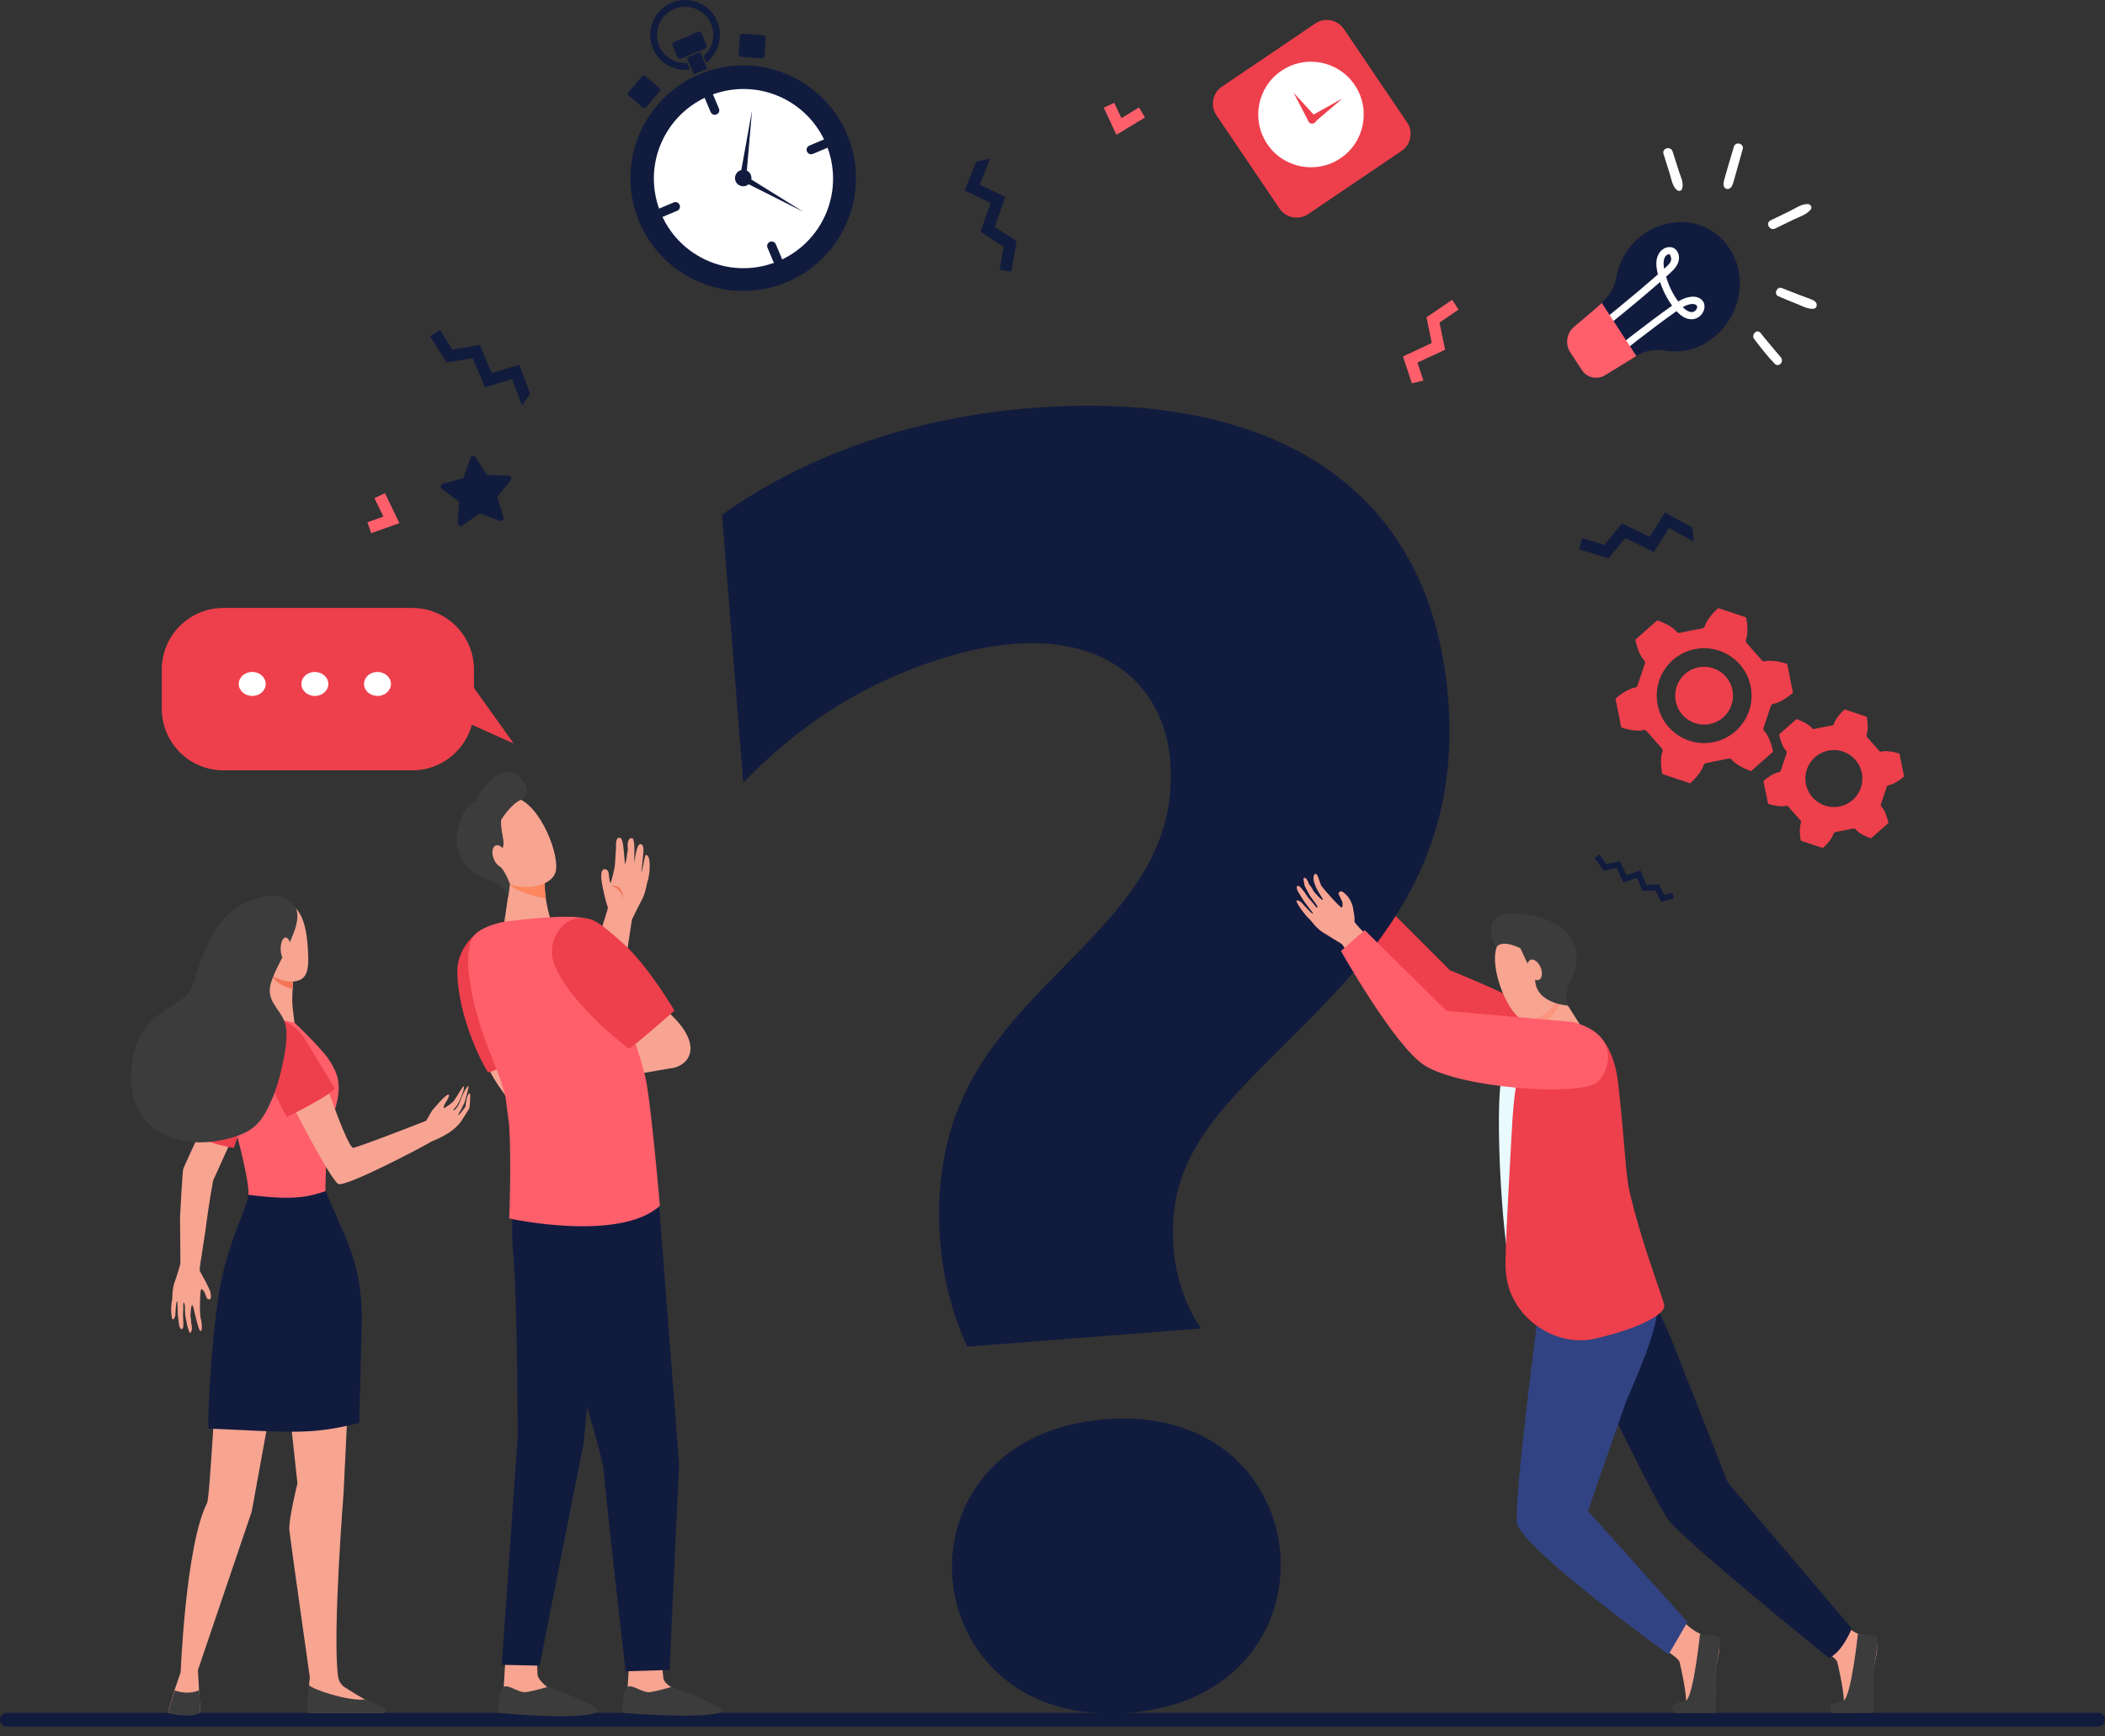 <svg width="200" height="165" viewBox="0 0 200 165" fill="none" xmlns="http://www.w3.org/2000/svg">
<rect x="0" y="0" width="200" height="165" fill="#333333" stroke="none"/>
<g id="Frame" clip-path="url(#clip0_198_1045)">
<g id="Group">
<g id="Group_2">
<path id="Vector" d="M199.348 162.76H0.675C0.326 162.76 0.023 163.028 -0 163.365C-0.023 163.75 0.279 164.064 0.652 164.064H199.348C199.709 164.064 200 163.773 200 163.412C200 163.051 199.709 162.76 199.348 162.76Z" fill="#111B3E"/>
</g>
<g id="Group_3">
<path id="Vector_2" d="M71.728 27.586C77.613 26.969 81.882 21.698 81.265 15.814C80.648 9.93 75.378 5.66 69.494 6.277C63.609 6.894 59.34 12.165 59.957 18.049C60.574 23.933 65.844 28.203 71.728 27.586Z" fill="#111B3E"/>
<path id="Vector_3" d="M74.644 26.55C69.345 28.774 63.22 26.27 60.996 20.96C58.772 15.662 61.275 9.537 66.585 7.313C71.884 5.089 78.009 7.592 80.233 12.902C82.457 18.201 79.954 24.326 74.644 26.55Z" fill="#111B3E"/>
<path id="Vector_4" d="M77.947 21.335C80.357 17.298 79.039 12.072 75.003 9.662C70.966 7.252 65.74 8.57 63.33 12.606C60.919 16.643 62.238 21.869 66.274 24.279C70.311 26.69 75.537 25.371 77.947 21.335Z" fill="white"/>
<path id="Vector_5" d="M73.735 24.384C69.625 26.108 64.885 24.163 63.173 20.064C61.45 15.953 63.395 11.214 67.494 9.502C71.604 7.779 76.344 9.723 78.055 13.822C79.779 17.921 77.846 22.661 73.735 24.384Z" fill="white"/>
<g id="Group_4">
<path id="Vector_6" d="M64.011 19.237L62.684 19.796C62.463 19.889 62.358 20.145 62.451 20.355C62.544 20.576 62.8 20.681 63.01 20.588L64.338 20.029C64.559 19.936 64.663 19.68 64.57 19.47C64.477 19.249 64.221 19.144 64.011 19.237Z" fill="#111B3E"/>
<path id="Vector_7" d="M73.153 22.975C72.931 23.068 72.827 23.324 72.92 23.534L73.479 24.861C73.572 25.083 73.828 25.188 74.038 25.094C74.259 25.001 74.364 24.745 74.271 24.535L73.712 23.208C73.618 22.987 73.374 22.893 73.153 22.975Z" fill="#111B3E"/>
<path id="Vector_8" d="M78.23 13.275L76.902 13.834C76.681 13.927 76.576 14.183 76.669 14.393C76.762 14.614 77.019 14.719 77.228 14.626L78.556 14.067C78.777 13.973 78.882 13.717 78.789 13.508C78.695 13.286 78.451 13.182 78.23 13.275Z" fill="#111B3E"/>
<path id="Vector_9" d="M67.19 8.757C66.969 8.85 66.864 9.106 66.957 9.316L67.516 10.643C67.609 10.864 67.866 10.969 68.075 10.876C68.296 10.783 68.401 10.527 68.308 10.317L67.749 8.99C67.668 8.768 67.412 8.664 67.19 8.757Z" fill="#111B3E"/>
</g>
<g id="Group_5">
<path id="Vector_10" d="M70.183 5.135L70.3 3.447C70.312 3.307 70.428 3.202 70.568 3.214L72.513 3.354C72.652 3.365 72.757 3.482 72.745 3.621L72.629 5.31C72.617 5.45 72.501 5.554 72.361 5.543L70.416 5.403C70.277 5.391 70.172 5.275 70.183 5.135Z" fill="#111B3E"/>
</g>
<g id="Group_6">
<path id="Vector_11" d="M62.626 8.349L61.333 7.243C61.228 7.15 61.065 7.161 60.984 7.266L59.726 8.745C59.633 8.85 59.645 9.013 59.749 9.094L61.042 10.201C61.147 10.294 61.31 10.282 61.403 10.177L62.649 8.71C62.742 8.605 62.731 8.442 62.626 8.349Z" fill="#111B3E"/>
</g>
<g id="Group_7">
<path id="Vector_12" d="M64.699 5.578C64.571 5.624 64.431 5.566 64.373 5.449L63.907 4.32C63.861 4.192 63.919 4.052 64.035 3.994L66.329 3.027C66.457 2.981 66.597 3.039 66.655 3.155L67.121 4.285C67.168 4.413 67.109 4.553 66.993 4.611L64.699 5.578Z" fill="#111B3E"/>
<path id="Vector_13" d="M65.304 5.985C64.186 6.067 63.092 5.438 62.626 4.355C62.056 2.993 62.696 1.42 64.058 0.85C65.421 0.279 66.993 0.92 67.564 2.282C68.018 3.377 67.703 4.6 66.853 5.333L67.109 5.939C68.274 5.042 68.74 3.447 68.146 2.026C67.447 0.349 65.502 -0.454 63.814 0.256C62.125 0.966 61.334 2.911 62.032 4.6C62.626 6.02 64.093 6.8 65.549 6.602L65.304 5.985Z" fill="#111B3E"/>
<path id="Vector_14" d="M66.399 6.858C66.667 6.742 66.935 6.649 67.203 6.556L66.527 4.937L65.258 5.473L65.933 7.08C66.085 6.998 66.236 6.928 66.399 6.858Z" fill="#111B3E"/>
</g>
<g id="Group_8">
<path id="Vector_15" d="M71.336 16.617C71.499 17.013 71.313 17.479 70.917 17.642C70.521 17.805 70.055 17.619 69.892 17.223C69.729 16.827 69.916 16.361 70.312 16.198C70.708 16.023 71.173 16.209 71.336 16.617Z" fill="#111B3E"/>
<path id="Vector_16" d="M71.453 10.492L70.894 16.943C70.882 17.106 70.731 17.222 70.579 17.211C70.416 17.199 70.3 17.048 70.312 16.896C70.3 16.873 70.253 17.164 71.453 10.492Z" fill="#111B3E"/>
<path id="Vector_17" d="M76.297 20.11L70.51 17.199C70.358 17.129 70.3 16.943 70.382 16.803C70.451 16.652 70.638 16.594 70.778 16.675C70.789 16.687 70.545 16.535 76.297 20.11Z" fill="#111B3E"/>
<path id="Vector_18" d="M70.917 16.792C70.987 16.955 70.906 17.141 70.743 17.211C70.58 17.281 70.393 17.199 70.323 17.036C70.254 16.873 70.335 16.687 70.498 16.617C70.65 16.559 70.847 16.629 70.917 16.792Z" fill="#111B3E"/>
</g>
</g>
<g id="Group_9">
<path id="Vector_19" d="M156.448 69.473C156.367 69.379 156.25 69.345 156.134 69.379C155.563 69.531 154.538 69.31 154.038 69.123L153.49 66.387C153.886 66.026 154.748 65.42 155.33 65.339C155.447 65.327 155.551 65.246 155.586 65.129L156.285 63.056C156.32 62.94 156.297 62.824 156.203 62.73C155.784 62.311 155.47 61.31 155.377 60.786L157.461 58.946C157.973 59.109 158.928 59.551 159.289 60.017C159.359 60.11 159.487 60.157 159.604 60.133L161.746 59.703C161.863 59.679 161.956 59.586 161.991 59.47C162.142 58.899 162.853 58.131 163.26 57.781L165.904 58.666C166.02 59.19 166.113 60.238 165.892 60.774C165.845 60.879 165.869 61.007 165.95 61.1L167.394 62.742C167.476 62.835 167.592 62.87 167.709 62.835C168.279 62.684 169.304 62.905 169.805 63.091L170.352 65.828C169.956 66.189 169.094 66.794 168.512 66.876C168.396 66.888 168.291 66.969 168.256 67.085L167.557 69.158C167.522 69.275 167.546 69.391 167.639 69.484C168.058 69.903 168.372 70.905 168.465 71.429L166.381 73.269C165.869 73.106 164.914 72.663 164.553 72.198C164.483 72.104 164.355 72.058 164.238 72.081L162.096 72.512C161.979 72.535 161.886 72.628 161.851 72.745C161.7 73.316 160.99 74.084 160.582 74.433L157.939 73.548C157.822 73.024 157.729 71.976 157.95 71.441C157.997 71.336 157.974 71.208 157.892 71.115L156.448 69.473ZM162.457 68.797C163.947 68.495 164.902 67.05 164.599 65.56C164.297 64.07 162.853 63.115 161.362 63.417C159.872 63.72 158.917 65.164 159.22 66.655C159.522 68.145 160.978 69.1 162.457 68.797ZM162.806 70.521C165.24 70.032 166.824 67.656 166.334 65.211C165.845 62.777 163.47 61.193 161.024 61.682C158.591 62.171 157.007 64.547 157.496 66.992C157.997 69.438 160.372 71.021 162.806 70.521Z" fill="#EE3F4C"/>
<path id="Vector_20" d="M174.195 79.243C174.218 79.15 174.288 79.08 174.381 79.068L176.081 78.73C176.174 78.707 176.267 78.742 176.326 78.824C176.605 79.196 177.362 79.534 177.77 79.662L179.423 78.206C179.342 77.787 179.097 76.995 178.771 76.669C178.701 76.599 178.678 76.506 178.713 76.413L179.26 74.771C179.295 74.678 179.365 74.62 179.458 74.608C179.912 74.55 180.599 74.061 180.914 73.781L180.471 71.615C180.075 71.476 179.26 71.289 178.806 71.417C178.713 71.441 178.62 71.417 178.55 71.348L177.397 70.043C177.339 69.974 177.315 69.869 177.35 69.787C177.525 69.356 177.444 68.529 177.362 68.11L175.266 67.412C174.94 67.691 174.381 68.297 174.264 68.751C174.241 68.844 174.171 68.914 174.078 68.925L172.378 69.263C172.285 69.286 172.192 69.251 172.133 69.17C171.854 68.797 171.097 68.46 170.69 68.332L169.036 69.787C169.117 70.206 169.362 70.998 169.688 71.324C169.758 71.394 169.781 71.487 169.746 71.581L169.199 73.222C169.164 73.316 169.094 73.374 169.001 73.385C168.547 73.444 167.86 73.933 167.545 74.212L167.988 76.378C168.384 76.518 169.199 76.704 169.653 76.576C169.746 76.553 169.839 76.576 169.909 76.646L171.062 77.95C171.12 78.02 171.144 78.125 171.109 78.206C170.934 78.637 171.016 79.464 171.097 79.883L173.193 80.582C173.508 80.314 174.078 79.697 174.195 79.243ZM174.777 76.634C173.31 76.925 171.889 75.982 171.586 74.515C171.295 73.048 172.238 71.627 173.706 71.324C175.173 71.033 176.593 71.976 176.896 73.444C177.187 74.922 176.244 76.343 174.777 76.634Z" fill="#EE3F4C"/>
</g>
<path id="Vector_21" d="M47.476 49.49L45.589 48.78L43.935 49.933C43.749 50.061 43.493 49.921 43.505 49.688L43.598 47.674L41.991 46.451C41.804 46.311 41.863 46.02 42.084 45.962L44.029 45.426L44.693 43.516C44.762 43.295 45.065 43.26 45.181 43.458L46.288 45.147L48.302 45.193C48.535 45.193 48.652 45.461 48.512 45.647L47.254 47.219L47.837 49.153C47.906 49.374 47.697 49.572 47.476 49.49Z" fill="#111B3E"/>
<path id="Vector_22" d="M50.375 37.415L49.339 34.666L46.719 35.447L45.589 32.78L42.981 33.222L41.805 31.359L40.861 31.953L42.433 34.445L44.902 34.026L46.078 36.797L48.663 36.029L49.595 38.533L50.375 37.415Z" fill="#111B3E"/>
<path id="Vector_23" d="M160.78 50.119L158.206 48.699L156.727 51.016L154.119 49.735L152.442 51.773L150.334 51.133L150.02 52.192L152.826 53.054L154.422 51.121L157.135 52.46L158.579 50.178L160.92 51.459L160.78 50.119Z" fill="#111B3E"/>
<path id="Vector_24" d="M92.763 15.36L91.656 18.096L94.125 19.284L93.158 22.02L95.371 23.453L94.975 25.619L96.081 25.817L96.594 22.917L94.498 21.566L95.511 18.713L93.077 17.549L94.078 15.068L92.763 15.36Z" fill="#111B3E"/>
<path id="Vector_25" d="M157.822 85.683L157.287 84.611L156.064 84.646L155.54 83.412L154.247 83.854L153.595 82.48L152.361 82.736L151.511 81.514L151.977 81.199L152.605 82.108L153.91 81.84L154.538 83.156L155.854 82.701L156.425 84.076L157.624 84.041L158.125 85.03L158.905 84.832L159.045 85.38L157.822 85.683Z" fill="#111B3E"/>
<path id="Vector_26" d="M135.243 36.157L134.672 34.457L137.304 33.234L136.769 30.649L138.585 29.415L137.968 28.495L135.534 30.148L136.035 32.594L133.298 33.874L134.148 36.425L135.243 36.157Z" fill="#FE5F6B"/>
<g id="Group_10">
<path id="Vector_27" d="M164.332 23.627C167.231 28.064 163.284 34.224 158.113 33.304C157.182 33.141 156.215 33.351 155.389 33.863L152.536 35.622C151.744 36.111 150.754 35.901 150.265 35.133L149.17 33.456C148.67 32.699 148.833 31.639 149.543 31.034C152.128 28.821 153.223 28.192 153.572 26.341C154.585 20.914 161.432 19.191 164.332 23.627Z" fill="#111B3E"/>
<g id="Group_11">
<path id="Vector_28" d="M157.52 26.073C157.461 25.828 157.403 25.56 157.38 25.292C157.252 23.744 158.451 23.208 159.08 23.604C159.488 23.86 159.651 24.454 159.418 25.013C159.208 25.514 158.754 25.886 158.3 26.282C158.544 27.144 158.929 27.936 159.453 28.646C160.862 27.796 161.875 28.262 161.945 29.03C161.991 29.52 161.665 30.032 161.188 30.241C160.897 30.37 160.163 30.533 159.29 29.566C156.902 31.243 153.793 33.735 153.782 33.747L153.386 33.199C153.397 33.188 156.495 30.719 158.87 29.042C158.381 28.367 157.997 27.61 157.729 26.795C155.016 29.17 152.617 31.045 152.536 31.115L152.14 30.568C152.303 30.416 154.62 28.611 157.52 26.073ZM158.661 24.174C158.451 24.093 157.892 24.326 158.113 25.537C158.742 24.99 158.94 24.745 158.661 24.174ZM159.883 29.182C160.233 29.543 160.757 29.869 161.106 29.485C161.56 28.972 160.908 28.6 159.883 29.182Z" fill="white"/>
</g>
<path id="Vector_29" d="M155.47 33.828C155.447 33.84 155.424 33.852 155.4 33.875L152.547 35.633C151.755 36.122 150.766 35.913 150.277 35.144L149.182 33.467C148.681 32.71 148.844 31.651 149.555 31.045C150.707 30.055 151.558 29.392 152.186 28.786L155.47 33.828Z" fill="#FE5F6B"/>
</g>
<g id="Group_12">
<g id="Group_13">
<g id="Group_14">
<path id="Vector_30" d="M19.156 125.706C19.156 125.706 19.063 125.252 19.039 125.1C19.016 124.926 18.993 124.378 18.993 124.378C18.993 124.378 18.993 122.48 19.132 122.492C19.272 122.504 19.459 122.83 19.493 122.946C19.54 123.063 19.598 123.191 19.633 123.319C19.68 123.435 19.796 123.505 19.948 123.459C20.099 123.412 20.029 122.911 19.983 122.748C19.808 122.224 19.051 120.908 18.981 120.757C18.899 120.582 19.505 117.298 19.622 116.146C19.866 114.282 20.215 112.373 20.25 112.175L23.581 104.815L21.357 102.544C21.357 102.544 17.549 110.649 17.409 111.08C17.339 111.278 17.095 115.657 17.106 115.657C17.118 117.822 17.141 119.721 17.141 120.093C17.141 120.093 16.827 121.188 16.582 121.863C16.338 122.55 16.396 123.272 16.361 123.47C16.361 123.505 16.186 124.192 16.303 125.054C16.407 125.799 16.652 125.042 16.652 125.042C16.652 125.042 16.71 123.633 16.827 123.657C16.908 123.68 16.827 124.448 16.931 125.263C16.955 125.473 16.99 125.683 17.013 125.881C17.083 126.381 17.409 126.486 17.421 125.939C17.421 125.753 17.421 125.438 17.397 125.205C17.362 124.961 17.409 124.728 17.409 124.518C17.409 124.099 17.409 123.796 17.432 123.808C17.456 123.82 17.514 123.738 17.549 123.959C17.595 124.227 17.549 124.821 17.642 125.217C17.7 125.438 17.77 125.904 17.77 125.904C17.77 125.904 17.991 126.649 18.026 126.649C18.271 126.638 18.271 126.055 18.166 125.764C18.189 125.543 18.096 125.054 18.096 125.054C18.096 125.054 18.119 124.006 18.271 124.006C18.387 124.006 18.818 126.509 19.062 126.475C19.249 126.463 19.156 125.706 19.156 125.706Z" fill="#F7A491"/>
</g>
<path id="Vector_31" d="M22.218 109.077C22.218 109.077 20.832 108.844 20.11 108.565C19.132 108.204 18.492 107.878 18.492 107.878C18.492 107.878 19.563 103.29 20.902 100.506C21.45 99.353 22.02 98.795 22.789 98.666C22.789 98.666 24.431 99.749 24.372 102.346C24.349 102.952 22.218 109.077 22.218 109.077Z" fill="#EE3F4C"/>
<g id="Group_15">
<path id="Vector_32" d="M26.469 124.495L28.262 140.961C28.262 140.961 27.389 144.443 27.494 145.433C27.598 146.422 29.438 159.395 29.438 159.395L29.357 160.128V162.283H36.181C36.181 162.283 34.737 161.619 32.699 160.291C32.547 160.198 32.198 159.884 32.117 159.267C31.581 155.272 32.641 141.927 32.641 141.927L33.479 124.565L26.469 124.495Z" fill="#F7A491"/>
<path id="Vector_33" d="M20.973 127.954C20.588 128.058 19.994 142.207 19.668 142.836C17.642 146.818 17.165 158.906 17.165 158.906L16.571 160.629L15.942 162.737C15.942 162.737 17.968 163.296 19.028 162.69L18.911 160.606L18.806 158.696L23.919 143.628L26.713 128.256L20.973 127.954Z" fill="#F7A491"/>
<path id="Vector_34" d="M31.138 100.53C30.311 99.365 26.911 96.012 26.538 96.023C25.432 96.047 21.822 96.047 21.112 96.419V97.211C21.135 100.751 21.578 104.268 22.474 107.692C23.091 110.079 23.685 112.629 23.604 113.537L23.616 113.549C25.712 115.633 29.007 115.459 30.917 113.188C30.917 113.188 30.905 110.649 31.208 108.344C31.685 104.711 33.188 103.418 31.138 100.53Z" fill="#FE5F6B"/>
<path id="Vector_35" d="M25.432 92.425C25.432 92.425 25.525 94.789 25.327 95.674C25.118 96.571 24.85 96.641 26.62 96.909C27.319 97.013 27.983 97.176 27.983 97.176C27.983 97.176 27.796 95.861 27.773 95.313C27.726 94.405 27.983 91.575 27.983 91.575L25.432 92.425Z" fill="#F7A491"/>
<path id="Vector_36" d="M26.771 93.59C27.133 93.788 27.47 93.916 27.785 93.962C27.843 92.844 27.959 91.575 27.959 91.575L25.537 92.379C25.828 92.868 26.224 93.287 26.771 93.59Z" fill="#F47458"/>
<path id="Vector_37" d="M25.991 85.811C25.991 85.811 24.978 86.172 24.419 87.278C23.86 88.385 23.651 91.517 25.852 92.74C26.934 93.345 28.192 93.462 28.786 92.926C29.392 92.379 29.31 91.179 29.252 90.178C29.135 88.186 28.693 85.182 25.991 85.811Z" fill="#F7A491"/>
<path id="Vector_38" d="M24.372 89.735C24.501 90.259 24.326 90.76 24 90.865C23.674 90.969 23.301 90.62 23.173 90.096C23.045 89.572 23.22 89.071 23.546 88.967C23.872 88.873 24.244 89.211 24.372 89.735Z" fill="#F7A491"/>
<path id="Vector_39" d="M18.923 160.605C17.991 161.036 16.99 160.769 16.594 160.629L15.942 162.748C15.942 162.748 17.98 163.354 19.039 162.748L18.923 160.605Z" fill="#3C3C3C"/>
<path id="Vector_40" d="M29.287 162.807H36.39C36.658 162.783 36.716 162.562 36.623 162.422C36.437 162.143 35.61 161.933 34.678 161.491C33.048 161.665 29.624 160.513 29.357 160.117C29.205 160.897 29.135 162.772 29.287 162.807Z" fill="#3C3C3C"/>
<path id="Vector_41" d="M43.54 105.898C43.68 105.712 44.134 104.769 44.134 104.769C44.134 104.769 44.611 103.162 44.507 103.185C44.449 103.196 44.251 103.429 44.018 103.907C43.878 104.198 43.715 104.722 43.575 104.978C43.319 105.432 43.028 105.619 43.098 105.444C43.144 105.316 43.331 105.211 43.482 104.943C43.866 104.291 44.192 103.22 44.053 103.231C43.924 103.255 43.552 103.988 43.156 104.559C42.981 104.815 42.48 105.13 42.154 105.327C42.154 105.188 42.201 105.048 42.224 104.978C42.259 104.85 42.83 104.105 42.609 104.012C42.387 103.918 41.048 105.537 41.048 105.537L40.501 106.48L40.454 106.515C40.454 106.515 33.758 109.135 33.537 109.065C33.013 108.902 31.208 103.686 31.208 103.686L27.459 104.361C27.4 104.326 31.395 112.128 32.14 112.501C32.792 112.838 39.756 109.205 41.06 108.437C42.865 107.738 43.563 106.923 43.855 106.492C44.006 106.271 44.611 105.281 44.611 105.281C44.611 105.281 44.74 103.918 44.646 103.907C44.32 103.872 44.227 105.153 44.227 105.153C44.227 105.153 43.785 105.758 43.703 105.84C43.505 106.049 43.54 105.898 43.54 105.898Z" fill="#F8A492"/>
<path id="Vector_42" d="M25.036 99.144C24.524 101.31 27.249 106.143 27.249 106.143C27.249 106.143 31.138 104.256 31.814 103.441C31.814 103.441 29.135 99.016 28.972 98.725C28.611 98.096 27.354 96.815 26.504 97.048C25.968 97.211 25.036 99.144 25.036 99.144Z" fill="#EE3F4C"/>
<path id="Vector_43" d="M25.654 93.799C25.945 91.808 29.24 87.755 27.971 86.067C26.946 84.693 25.141 85.112 24 85.496C18.806 87.278 19.109 93.811 17.467 94.824C14.498 96.675 12.669 97.828 12.46 101.997C12.204 106.946 16.407 109.461 21.45 108.25C24.163 107.598 24.885 106.713 25.968 104.151C26.457 102.999 27.447 99.389 27.179 97.63C26.934 96.07 25.421 95.406 25.654 93.799Z" fill="#3C3C3C"/>
<path id="Vector_44" d="M27.621 90.154C27.621 90.748 27.412 91.226 27.144 91.226C26.876 91.226 26.666 90.748 26.666 90.154C26.666 89.56 26.876 89.083 27.144 89.083C27.412 89.083 27.621 89.572 27.621 90.154Z" fill="#F7A491"/>
<path id="Vector_45" d="M34.131 135.208L34.375 125.438C34.422 122.679 33.874 119.942 32.78 117.427L30.928 113.188C30.183 113.433 29.473 113.642 28.693 113.735C26.981 113.933 25.304 113.735 23.604 113.537C23.604 113.607 23.592 113.665 23.581 113.712C23.278 115.156 21.554 118.358 20.832 122.737C20.017 127.709 19.703 135.15 19.808 135.744C27.668 136.093 29.531 136.373 34.131 135.208Z" fill="#111B3E"/>
</g>
</g>
</g>
<g id="Group_16">
<g id="Group_17">
<path id="Vector_46" d="M131.866 86.3L137.77 92.204C137.77 92.204 149.019 96.606 150.277 99.307C151.534 102.009 149.147 101.881 146.504 101.508C143.86 101.135 136.384 96.477 136.384 96.477L129.537 88.559L131.866 86.3Z" fill="#EE3F4C"/>
<path id="Vector_47" d="M149.159 98.131L147.691 97.607L144.862 98.923C144.862 98.923 143.394 99.913 142.696 102.37C141.985 104.827 142.696 119.488 143.872 121.84C145.06 124.204 149.159 98.131 149.159 98.131Z" fill="#E9FAFF"/>
<path id="Vector_48" d="M158.439 156.926C158.439 156.926 159.476 157.589 159.569 157.904C159.651 158.207 160.419 161.549 160.128 161.933C159.848 162.317 158.8 162.131 159.208 162.41C159.511 162.62 161.49 162.783 162.748 162.445C163.121 162.34 162.946 159.231 163.004 158.754C163.086 158.067 163.563 156.506 163.272 156.099C163.132 155.901 162.317 155.552 161.595 155.272C160.827 154.969 159.977 154.131 159.977 154.131L158.439 156.926Z" fill="#F7A491"/>
<path id="Vector_49" d="M161.525 155.237C161.525 155.237 160.908 161.153 160.198 161.584C160.011 161.7 158.998 161.782 158.905 162.271C158.905 162.282 158.882 162.772 159.185 162.783L163.016 162.772C163.016 162.772 163.051 159.86 163.027 158.731C163.027 158.731 163.551 155.82 163.388 155.61C163.202 155.377 161.525 155.237 161.525 155.237Z" fill="#3C3C3C"/>
<path id="Vector_50" d="M173.426 156.926C173.426 156.926 174.463 157.589 174.556 157.904C174.637 158.207 175.406 161.549 175.115 161.933C174.824 162.317 173.787 162.131 174.195 162.41C174.498 162.62 176.477 162.783 177.735 162.445C178.107 162.34 177.933 159.231 177.991 158.754C178.073 158.067 178.55 156.506 178.259 156.099C178.119 155.901 177.304 155.552 176.582 155.272C175.813 154.969 174.963 154.131 174.963 154.131L173.426 156.926Z" fill="#F7A491"/>
<path id="Vector_51" d="M154.62 118.521C154.62 118.521 158.125 125.473 158.836 127.348L164.169 140.891L175.942 154.736C175.942 154.736 175.08 156.961 173.776 157.554C173.776 157.554 159.581 146.096 158.416 144.291C156.635 141.543 148.53 124.681 148.53 124.681L147.028 121.444L154.62 118.521Z" fill="#111B3E"/>
<path id="Vector_52" d="M146.143 118.44L146.201 124.367C146.201 124.367 143.662 143.744 144.163 144.897C145.362 147.703 158.533 157.217 158.533 157.217L160.326 154.131L150.87 143.569L154.457 133.287C155.459 130.9 157.59 126.288 157.543 123.692C157.496 121.467 153.095 116.332 153.095 116.332L146.143 118.44Z" fill="#314382"/>
<path id="Vector_53" d="M151.523 127.208C155.016 126.416 157.834 125.182 158.125 124.215C158.253 123.773 156.309 119.348 154.876 113.444C154.411 111.511 154.492 109.706 153.747 102.94C153.584 101.508 152.99 98.503 150.777 97.723C149.997 97.455 149.566 97.49 149.566 97.49C149.543 97.49 146.737 97.514 145.456 98.224C145.141 98.655 143.954 101.007 143.639 107.423C143.499 110.218 142.94 119.208 143.057 120.675C143.069 120.896 143.092 121.106 143.127 121.304C143.627 125.17 147.715 128.07 151.523 127.208Z" fill="#EE3F4C"/>
<path id="Vector_54" d="M145.362 102.603C146.795 102.44 150.37 97.758 150.37 97.758L150.358 97.747L148.145 94.253C148.145 94.253 144.896 94.847 145.525 95.837C146.166 96.827 146.515 99.203 146.515 99.203C146.503 99.226 146.492 99.261 146.469 99.307C146.259 99.785 145.537 101.217 145.362 102.603Z" fill="#F7A491"/>
<path id="Vector_55" d="M145.537 95.837C144.897 94.847 148.157 94.253 148.157 94.253L148.343 94.544C148.343 94.789 148.32 95.01 148.25 95.208C147.901 96.198 147.051 97.072 146.177 97.491C146.014 96.885 145.793 96.245 145.537 95.837Z" fill="#FB957E"/>
<g id="Group_18">
<path id="Vector_56" d="M146.317 88.734C146.387 88.664 148.856 92.728 148.262 94.393C147.668 96.058 145.677 97.397 144.501 96.803C143.196 96.14 141.217 91.493 142.405 89.525C143.592 87.534 146.317 88.734 146.317 88.734Z" fill="#F7A491"/>
<path id="Vector_57" d="M142.742 86.905C144.198 86.591 146.783 87.022 148.25 88.046C150.044 89.304 150.102 91.551 149.299 93.019C148.495 94.486 148.972 95.557 148.972 95.557C148.972 95.557 146.446 95.394 145.945 93.682C145.735 92.96 145.991 92.471 145.514 92.064C145.141 91.749 144.827 90.841 144.454 90.108C144.454 90.108 142.824 89.246 142.207 89.956C141.997 90.212 140.891 87.313 142.742 86.905Z" fill="#3C3C3C"/>
<path id="Vector_58" d="M145.258 92.39C145.479 92.914 145.91 93.24 146.213 93.112C146.515 92.984 146.597 92.448 146.376 91.924C146.154 91.4 145.723 91.074 145.421 91.202C145.106 91.33 145.036 91.854 145.258 92.39Z" fill="#F7A491"/>
</g>
<path id="Vector_59" d="M176.524 155.249C176.524 155.249 175.895 161.153 175.173 161.584C174.987 161.7 173.974 161.782 173.881 162.271C173.881 162.283 173.846 162.783 174.16 162.772L177.991 162.76C177.991 162.76 178.038 159.849 178.014 158.719C178.014 158.719 178.538 155.808 178.375 155.598C178.201 155.377 176.524 155.249 176.524 155.249Z" fill="#3C3C3C"/>
</g>
<g id="Group_19">
<g id="Group_20">
<path id="Vector_60" d="M91.913 127.965C88.873 121.607 88.035 112.105 91.354 104.582C96.943 91.866 112.314 86.684 111.185 72.279C110.905 68.646 109.287 65.735 106.911 63.849C100.658 58.911 90.585 61.52 83.4 64.978C78.812 67.179 74.55 70.311 70.614 74.364L68.6 48.908C77.228 42.783 87.662 39.581 98.084 38.766C119.429 37.089 135.918 45.1 137.595 66.457C139.121 85.939 125.962 94.568 117.135 104.303C112.233 109.706 111.127 113.875 111.511 118.696C111.709 121.188 112.64 124.262 114.143 126.23L91.913 127.965ZM107.237 162.76C86.486 164.39 84.076 136.512 105.048 134.859C125.694 133.24 127.918 161.141 107.237 162.76Z" fill="#111B3E"/>
</g>
</g>
<path id="Vector_61" d="M128.699 87.592C128.664 87.418 128.803 87.558 128.536 86.183C128.454 85.787 128.21 85.368 128.023 85.147C127.918 85.031 127.697 84.821 127.557 84.739C127.325 84.6 127.138 84.833 127.185 84.961C127.231 85.089 127.476 85.543 127.523 85.671C127.569 85.799 127.592 86.125 127.488 86.23C127.383 86.335 125.659 84.367 125.555 84.192C125.461 84.041 125.263 83.4 125.263 83.4C125.263 83.4 125.112 82.934 124.926 83.051C124.809 83.132 124.67 83.517 125.019 84.274C125.322 84.937 125.741 85.461 125.694 85.496C125.566 85.601 124.821 84.704 124.821 84.704C124.821 84.704 124.565 84.204 124.378 84.029C124.262 83.703 124.064 83.284 123.854 83.447C123.819 83.482 123.959 84.18 123.959 84.18C123.959 84.18 124.215 84.646 124.332 84.879C124.53 85.287 124.972 85.776 125.124 86.044C125.252 86.265 125.124 86.207 125.112 86.242C125.1 86.265 124.914 86.02 124.623 85.659C124.472 85.473 124.274 85.31 124.134 85.066C124.006 84.844 123.785 84.565 123.645 84.402C123.261 83.936 123.051 84.25 123.342 84.739C123.458 84.926 123.575 85.124 123.703 85.333C124.192 86.125 124.798 86.742 124.739 86.812C124.658 86.905 123.622 85.718 123.622 85.718C123.622 85.718 122.888 85.228 123.33 85.951C123.831 86.789 124.378 87.313 124.413 87.336C124.588 87.488 125.042 88.198 125.718 88.617C126.393 89.048 127.488 89.7 127.488 89.7C127.616 89.852 127.93 90.341 128.373 91.039L130.015 89.071C129.432 88.466 128.722 87.709 128.699 87.592Z" fill="#F8A492"/>
<path id="Vector_62" d="M127.406 90.364L129.665 88.384L137.432 96.058C137.432 96.058 149.462 97.118 149.497 97.118L149.974 97.269C154.341 98.772 152.536 102.335 151.697 102.894C149.741 104.175 138.865 103.406 135.371 101.252C132.518 99.459 127.406 90.364 127.406 90.364Z" fill="#FE5F6B"/>
</g>
<g id="Group_21">
<path id="Vector_63" d="M46.416 101.368C46.498 101.682 46.556 101.787 46.661 102.008C47.371 103.394 49.025 105.362 49.025 105.362L50.305 102.3C50.305 102.3 50.096 101.333 49.735 99.959C48.5 100.285 47.324 100.483 46.416 101.368Z" fill="#F8A492"/>
<path id="Vector_64" d="M53.741 98.701C53.741 98.701 46.626 101.973 46.393 101.903C46.242 101.869 43.47 96.908 43.447 92.261C43.435 90.107 45.52 87.522 47.86 88.034C49.036 88.291 49.013 88.64 50.76 91.342C52.483 94.043 53.741 98.701 53.741 98.701Z" fill="#EE3F4C"/>
<path id="Vector_65" d="M59.807 157.345C59.807 157.345 59.633 160.326 59.633 160.337C59.575 160.722 59.33 161.653 59.33 161.991C59.33 163.284 65.083 160.896 63.79 160.314C63.674 160.268 63.056 159.872 63.022 159.429C62.963 158.754 62.812 157.38 62.812 157.38L59.807 157.345Z" fill="#F7A491"/>
<path id="Vector_66" d="M63.79 160.302C63.79 160.302 62.439 160.698 61.752 160.791C61.065 160.885 60.145 160.058 59.656 160.279C59.12 160.524 59.144 162.759 59.144 162.759C59.144 162.759 66.387 163.388 68.425 162.736C69.216 162.48 66.55 161.222 63.79 160.302Z" fill="#3C3C3C"/>
<path id="Vector_67" d="M48.035 157.345C48.035 157.345 47.86 160.326 47.86 160.337C47.802 160.722 47.557 161.653 47.557 161.991C47.557 163.284 53.31 160.896 52.017 160.314C51.901 160.268 51.109 159.581 51.074 159.138C51.016 158.463 51.051 157.38 51.051 157.38L48.035 157.345Z" fill="#F7A491"/>
<path id="Vector_68" d="M52.017 160.302C52.017 160.302 50.666 160.698 49.979 160.791C49.292 160.885 48.372 160.058 47.883 160.279C47.347 160.524 47.324 162.759 47.324 162.759C47.324 162.759 54.602 163.505 56.652 162.736C57.432 162.445 54.777 161.222 52.017 160.302Z" fill="#3C3C3C"/>
<g id="Group_22">
<path id="Vector_69" d="M49.793 103.01L54.858 95.429C54.882 95.359 54.928 95.231 54.998 95.021C55.254 94.264 55.79 92.704 56.244 91.144V91.132C56.384 90.585 56.698 89.641 57.001 88.721C57.327 87.697 57.746 86.439 57.758 86.218C57.746 86.183 57.723 86.113 57.688 86.031C57.502 85.519 57.246 84.285 57.164 83.761C57.106 83.423 57.048 82.596 57.432 82.596C58.026 82.596 57.746 83.423 58.014 83.935C58.119 83.586 58.317 82.911 58.422 82.224L58.527 80.617C58.55 80.5 58.422 79.603 58.841 79.603H58.864C59.237 79.638 59.225 80.582 59.388 82.177C59.435 81.991 59.481 81.769 59.528 81.572C59.528 81.467 59.598 80.978 59.656 80.733C59.586 80.291 59.621 79.58 60.064 79.65C60.285 79.685 60.273 80.663 60.273 80.663C60.273 80.803 60.262 81.839 60.262 82.037C60.308 81.688 60.483 80.209 60.832 80.209C61.123 80.209 61.147 80.605 61.135 80.919C61.135 81.106 60.949 82.713 60.937 82.899C61.077 82.654 61.24 81.234 61.368 81.234C61.927 81.234 61.729 83.248 61.519 83.772C61.496 83.831 61.484 83.935 61.449 84.052C61.38 84.413 61.263 85.007 60.96 85.554C60.611 86.195 60.122 87.231 60.04 87.382C59.982 87.708 59.819 88.861 59.598 90.305C59.505 90.922 59.412 91.609 59.307 92.308C59.283 92.459 59.179 92.948 58.783 94.765C58.236 97.257 58.177 97.362 58.154 97.409C57.921 97.863 52.448 105.781 52.215 106.119L52.075 106.317L49.793 103.01Z" fill="#F7A491"/>
<path id="Vector_70" d="M59.225 85.344C59.225 85.344 58.818 84.226 58.084 84.215C58.084 84.215 58.492 84.052 58.841 84.355C59.19 84.657 59.225 85.344 59.225 85.344Z" fill="#F47458"/>
</g>
<g id="Group_23">
<path id="Vector_71" d="M48.571 83.179L47.919 87.58C47.919 87.58 50.399 89.711 51.854 89.257C53.066 88.885 52.239 87.184 52.239 87.184C52.239 87.184 51.587 84.832 51.785 83.598C51.994 82.363 48.571 83.179 48.571 83.179Z" fill="#F7A491"/>
<path id="Vector_72" d="M49.048 84.506C49.677 84.821 50.9 85.252 51.866 85.356C51.773 84.739 51.726 84.087 51.796 83.61C51.889 83.039 51.214 82.911 50.457 82.923C49.467 83.016 48.582 83.179 48.582 83.179L48.454 84.029C48.64 84.227 48.838 84.401 49.048 84.506Z" fill="#FE875E"/>
<path id="Vector_73" d="M45.438 78.09C45.333 78.09 46.416 83.004 48.105 83.854C49.782 84.704 52.285 84.262 52.763 82.934C53.287 81.467 51.389 76.448 49.025 75.808C46.649 75.179 45.438 78.09 45.438 78.09Z" fill="#F7A491"/>
<path id="Vector_74" d="M47.383 73.572C46.044 74.398 45.426 75.621 45.217 76.122C44.588 76.436 43.819 77.135 43.458 78.987C43.004 81.269 44.611 83.039 46.3 83.563C48 84.099 48.279 85.286 48.279 85.286L48.442 83.994C48.442 83.994 48.07 82.876 47.499 82.305C46.928 81.746 47.767 80.931 47.837 80.256C47.895 79.743 47.534 78.742 47.615 77.904C47.615 77.904 48.559 76.378 49.49 76.005C51.086 75.377 49.106 72.512 47.383 73.572Z" fill="#3C3C3C"/>
<path id="Vector_75" d="M48.093 81.129C48.314 81.7 48.221 82.259 47.895 82.387C47.569 82.515 47.115 82.154 46.905 81.595C46.684 81.024 46.777 80.466 47.103 80.337C47.429 80.209 47.872 80.57 48.093 81.129Z" fill="#F7A491"/>
</g>
<path id="Vector_76" d="M54.346 103.138L64.128 101.438C64.128 101.438 63.01 98.445 62.614 98.445C62.218 98.445 55.22 101.706 55.22 101.706L54.661 102.894L54.346 103.138Z" fill="#F8A492"/>
<path id="Vector_77" d="M49.339 110.288C49.339 110.288 48.361 115.319 48.757 119.138C49.153 122.958 49.188 136.512 49.188 136.512L47.674 158.195L51.272 158.276C51.272 158.276 55.534 136.605 55.464 137.153C55.383 137.712 56.897 121.886 56.897 121.886L51.808 109.811L49.339 110.288Z" fill="#111B3E"/>
<path id="Vector_78" d="M50.294 110.055C50.294 110.055 49.653 114.585 50.457 116.576C51.248 118.567 57.269 138.061 57.35 139.656C57.432 141.251 59.435 158.812 59.435 158.812L63.615 158.684L64.524 139.144L62.626 114.585L60.786 108.378L50.294 110.055Z" fill="#111B3E"/>
<path id="Vector_79" d="M47.919 87.581C47.919 87.581 48.955 88.302 49.91 88.221C50.876 88.139 52.227 87.185 52.227 87.185L52.041 86.498C52.041 86.498 49.549 86.113 49.49 86.148C49.432 86.195 47.919 87.581 47.919 87.581Z" fill="#F7A491"/>
<path id="Vector_80" d="M58.923 98.305C58.923 98.305 62.626 102.032 64.291 101.391C65.956 100.751 66.655 98.585 62.579 95.406C58.923 92.553 58.923 98.305 58.923 98.305Z" fill="#F8A492"/>
<path id="Vector_81" d="M61.426 102.893C60.879 99.703 56.897 89.781 56.582 87.953C56.431 87.068 54.276 87.045 52.239 87.161C50.073 87.289 47.93 87.58 47.93 87.58C47.93 87.58 46.02 87.918 45.17 88.757C44.332 89.595 44.111 91.924 45.31 96.349C46.265 99.831 47.453 101.752 48.035 104.291C48.151 105.141 48.256 105.979 48.384 106.969C48.594 110.765 48.384 115.784 48.384 115.784C48.384 115.784 58.806 118.078 62.696 114.585C62.696 114.585 61.985 106.166 61.426 102.893Z" fill="#FE5F6B"/>
<path id="Vector_82" d="M64.081 96.034C64.081 96.034 59.994 99.633 59.761 99.633C59.61 99.633 53.927 95.173 52.623 91.516C51.901 89.49 53.415 87.231 55.15 87.231C56.349 87.231 56.885 87.569 59.272 89.711C61.648 91.866 64.081 96.034 64.081 96.034Z" fill="#EE3F4C"/>
</g>
<g id="Group_24">
<path id="Vector_83" d="M133.159 14.346L124.297 20.343C123.4 20.949 122.178 20.716 121.572 19.819L115.575 10.958C114.969 10.061 115.202 8.838 116.099 8.233L124.961 2.236C125.857 1.63 127.08 1.863 127.686 2.76L133.683 11.621C134.3 12.518 134.067 13.741 133.159 14.346Z" fill="#EE3F4C"/>
<path id="Vector_84" d="M128.71 8.07C130.259 10.364 129.665 13.485 127.371 15.033C125.077 16.582 121.956 15.988 120.408 13.694C118.859 11.4 119.453 8.279 121.747 6.731C124.041 5.17 127.162 5.776 128.71 8.07Z" fill="white"/>
<path id="Vector_85" d="M122.911 8.815L124.972 11.062C125.124 11.225 125.112 11.482 124.949 11.633C124.786 11.784 124.53 11.773 124.378 11.61C124.355 11.586 124.332 11.552 124.32 11.528L122.911 8.815Z" fill="#EE3F4C"/>
<path id="Vector_86" d="M124.472 11.074L127.569 9.339L124.868 11.645C124.716 11.773 124.507 11.749 124.379 11.61C124.25 11.458 124.274 11.249 124.414 11.12C124.437 11.097 124.448 11.086 124.472 11.074Z" fill="#EE3F4C"/>
</g>
<path id="Vector_87" d="M39.173 73.199H21.228C17.991 73.199 15.371 70.579 15.371 67.342V63.627C15.371 60.39 17.991 57.77 21.228 57.77H39.173C42.41 57.77 45.031 60.39 45.031 63.627V67.342C45.031 70.579 42.399 73.199 39.173 73.199Z" fill="#EE3F4C"/>
<path id="Vector_88" d="M41.502 67.377L48.803 70.649L43.924 63.813L41.502 67.377Z" fill="#EE3F4C"/>
<g id="Group_25">
<path id="Vector_89" d="M25.246 64.99C25.246 65.619 24.675 66.131 23.965 66.131C23.255 66.131 22.684 65.619 22.684 64.99C22.684 64.361 23.255 63.849 23.965 63.849C24.675 63.849 25.246 64.361 25.246 64.99Z" fill="white"/>
<path id="Vector_90" d="M31.197 64.99C31.197 65.619 30.626 66.131 29.916 66.131C29.205 66.131 28.635 65.619 28.635 64.99C28.635 64.361 29.205 63.849 29.916 63.849C30.626 63.86 31.197 64.361 31.197 64.99Z" fill="white"/>
<path id="Vector_91" d="M37.147 64.99C37.147 65.619 36.576 66.131 35.866 66.131C35.156 66.131 34.585 65.619 34.585 64.99C34.585 64.361 35.156 63.849 35.866 63.849C36.576 63.86 37.147 64.361 37.147 64.99Z" fill="white"/>
</g>
<g id="Group_26">
<path id="Vector_92" d="M106.072 12.809L104.873 10.236L105.863 9.77L106.55 11.226L108.215 10.213L108.786 11.167L106.072 12.809Z" fill="#FE5F6B"/>
</g>
<g id="Group_27">
<path id="Vector_93" d="M37.95 49.711L35.272 50.666L34.911 49.63L36.425 49.083L35.575 47.336L36.576 46.858L37.95 49.711Z" fill="#FE5F6B"/>
</g>
<g id="Group_28">
<path id="Vector_94" d="M158.055 14.626C158.253 15.254 158.451 15.895 158.649 16.524C158.801 17.013 158.917 17.816 159.406 18.107C159.522 18.177 159.72 18.142 159.79 18.003C160.035 17.479 159.686 16.803 159.522 16.291C159.325 15.662 159.115 15.033 158.917 14.393C158.731 13.845 157.881 14.078 158.055 14.626Z" fill="white"/>
</g>
<g id="Group_29">
<path id="Vector_95" d="M164.739 13.938C163.715 17.432 163.703 17.327 163.784 17.688C163.843 17.968 164.227 18.049 164.413 17.851C164.658 17.607 164.588 17.677 165.578 14.171C165.729 13.636 164.902 13.403 164.739 13.938Z" fill="white"/>
</g>
<g id="Group_30">
<path id="Vector_96" d="M168.652 21.718C169.257 21.426 169.863 21.135 170.457 20.844C170.992 20.588 171.691 20.378 172.052 19.889C172.215 19.68 171.994 19.389 171.761 19.389C171.167 19.365 170.527 19.831 170.014 20.076C169.409 20.367 168.815 20.658 168.209 20.949C167.709 21.205 168.151 21.962 168.652 21.718Z" fill="white"/>
</g>
<g id="Group_31">
<path id="Vector_97" d="M166.672 32.221C167.29 33.025 167.907 33.84 168.617 34.562C168.99 34.958 169.537 34.375 169.211 33.968C168.559 33.188 167.895 32.431 167.266 31.627C166.929 31.22 166.358 31.802 166.672 32.221Z" fill="white"/>
</g>
<g id="Group_32">
<path id="Vector_98" d="M168.955 28.145C169.514 28.39 170.084 28.623 170.643 28.844C171.167 29.042 171.773 29.415 172.343 29.333C172.646 29.287 172.681 28.891 172.506 28.704C172.297 28.472 172.18 28.495 170.946 28.017C170.387 27.808 169.84 27.575 169.281 27.365C168.827 27.191 168.5 27.948 168.955 28.145Z" fill="white"/>
</g>
</g>
</g>
<defs>
<clipPath id="clip0_198_1045">
<rect width="200" height="164.064" fill="white"/>
</clipPath>
</defs>
</svg>
